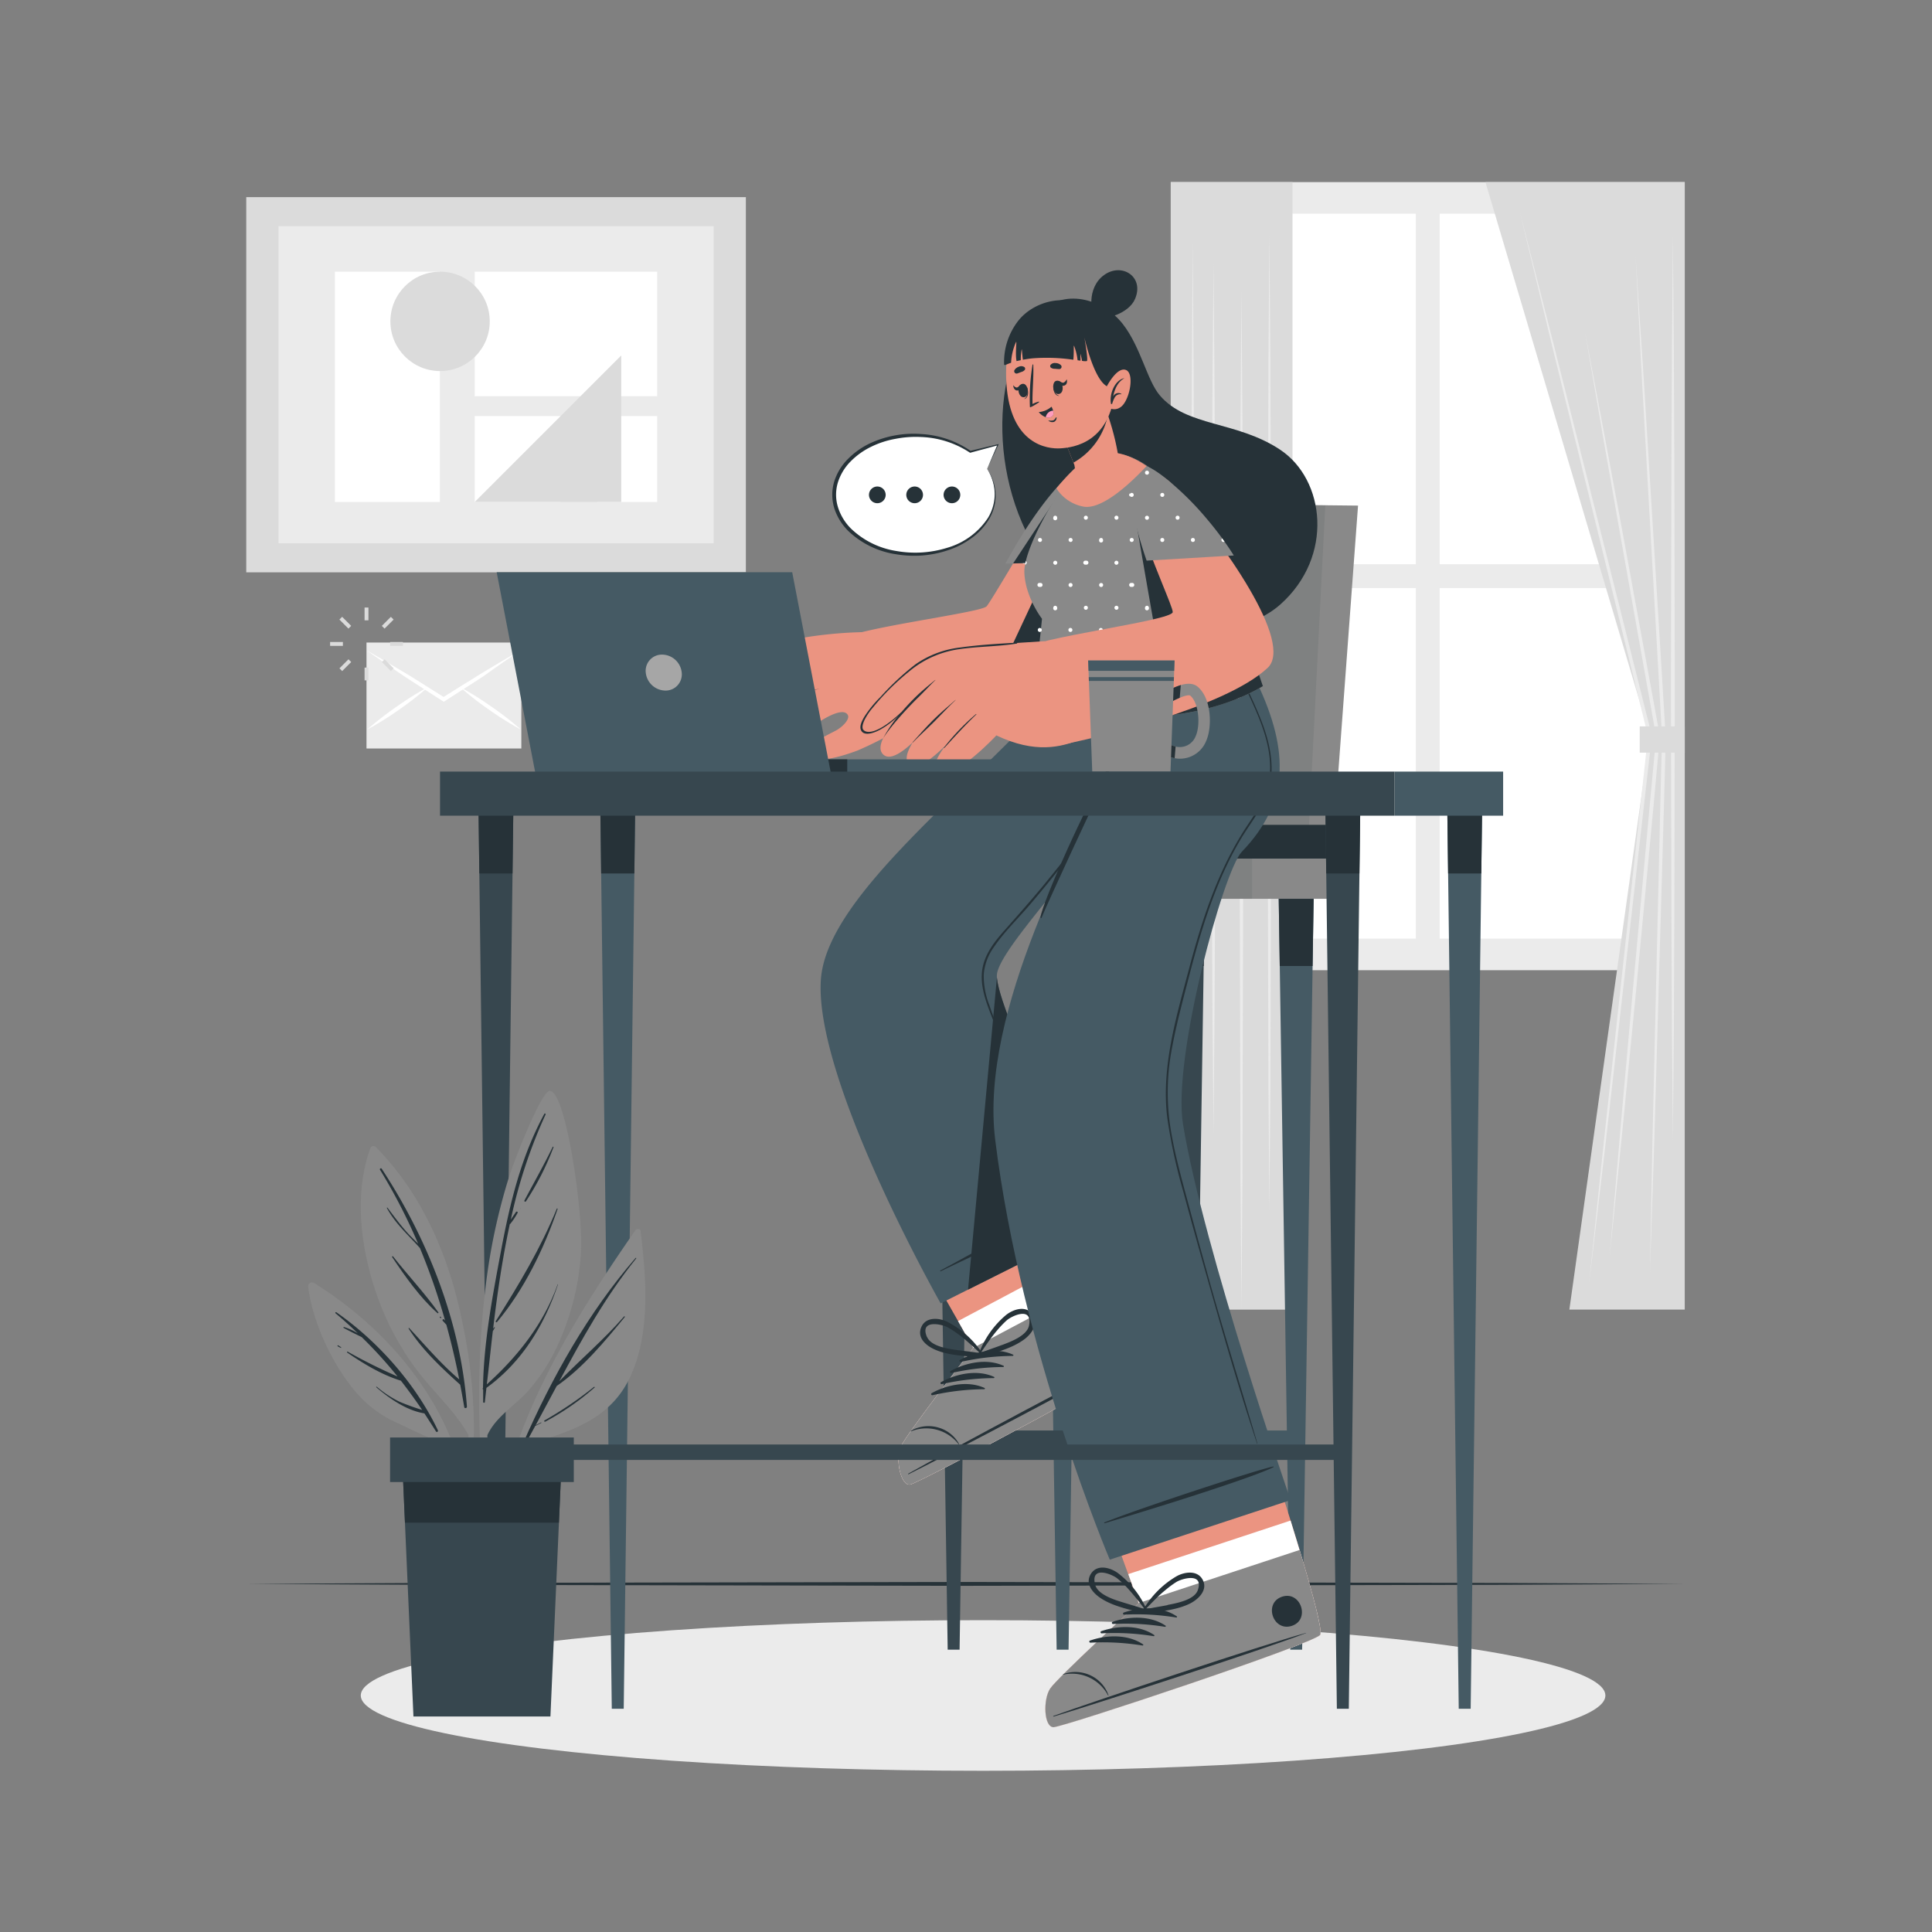 <svg xmlns="http://www.w3.org/2000/svg" viewBox="0 0 500 500"><rect x="0" y="0" width="500" height="500" fill="#808080" stroke="none"/><g id="freepik--background-complete--inject-23"><polygon points="63.99 409.91 110.49 409.67 157 409.58 250 409.41 343 409.58 389.51 409.67 436.01 409.91 389.51 410.15 343 410.24 250 410.41 157 410.24 110.49 410.15 63.99 409.91" style="fill:#263238"></polygon><rect x="63.73" y="51.02" width="129.3" height="97.1" style="fill:#dbdbdb"></rect><rect x="72.07" y="58.54" width="112.61" height="82.06" style="fill:#ebebeb"></rect><rect x="86.67" y="70.31" width="27.18" height="59.6" style="fill:#fff"></rect><rect x="122.86" y="70.31" width="47.22" height="32.23" style="fill:#fff"></rect><rect x="122.86" y="107.67" width="22.24" height="22.24" style="fill:#fff"></rect><rect x="154.56" y="107.67" width="15.52" height="22.24" style="fill:#fff"></rect><circle cx="113.89" cy="83.17" r="12.86" style="fill:#dbdbdb"></circle><polygon points="122.86 129.91 160.77 129.91 160.77 92 122.86 129.91" style="fill:#dbdbdb"></polygon><rect x="302.99" y="47.13" width="133.02" height="203.96" style="fill:#ebebeb"></rect><rect x="310.24" y="55.3" width="56.17" height="90.72" style="fill:#fff"></rect><rect x="372.59" y="55.3" width="56.17" height="90.72" style="fill:#fff"></rect><rect x="310.24" y="152.19" width="56.17" height="90.72" style="fill:#fff"></rect><rect x="372.59" y="152.19" width="56.17" height="90.72" style="fill:#fff"></rect><polygon points="384.43 47.13 436.01 47.13 436.01 338.92 406.15 338.92 426.99 190.44 384.43 47.13" style="fill:#dbdbdb"></polygon><polygon points="393.37 55.01 402.01 88.81 410.5 122.65 427.48 190.32 427.5 190.41 427.49 190.5 419.46 261.27 415.44 296.65 411.27 332.02 414.95 296.6 418.8 261.19 426.5 190.39 426.51 190.56 409.86 122.81 401.54 88.93 393.37 55.01" style="fill:#ebebeb"></polygon><polygon points="432.94 61 433.18 90.26 433.32 119.53 433.44 178.05 433.32 236.58 433.19 265.84 432.94 295.11 432.69 265.84 432.56 236.58 432.44 178.05 432.56 119.53 432.7 90.26 432.94 61" style="fill:#ebebeb"></polygon><path d="M423.3,66.48l2.06,31.08,1.92,31.09,3.81,62.17v0c-.25,11.55-.64,23.1-.95,34.65l-1,34.64-1,34.65L427,329.44l.66-34.65.81-34.65.82-34.65c.28-11.55.5-23.11.85-34.65v0l-3.5-62.2L424.9,97.59Z" style="fill:#ebebeb"></path><path d="M416.59,325l2.85-33.62,3-33.61c2.07-22.4,4.05-44.81,6.18-67.2v.13l-9.31-52.34-4.59-26.18-4.51-26.19,4.93,26.12L420,138.19l9.57,52.29v.13c-2,22.4-4.2,44.79-6.29,67.19L420,291.38Z" style="fill:#ebebeb"></path><rect x="424.36" y="187.99" width="11.65" height="6.8" style="fill:#dbdbdb"></rect><rect x="302.99" y="47.13" width="31.51" height="291.8" style="fill:#dbdbdb"></rect><polygon points="328.52 61 328.77 92.55 328.86 124.1 329.02 187.2 328.86 250.3 328.77 281.85 328.52 313.4 328.28 281.85 328.19 250.3 328.03 187.2 328.19 124.1 328.28 92.55 328.52 61" style="fill:#ebebeb"></polygon><polygon points="314.06 68.31 314.3 96.49 314.44 124.66 314.56 181 314.44 237.34 314.3 265.51 314.06 293.69 313.81 265.51 313.67 237.34 313.56 181 313.68 124.66 313.81 96.49 314.06 68.31" style="fill:#ebebeb"></polygon><polygon points="321.29 74.97 321.54 107.95 321.62 140.94 321.79 206.91 321.62 272.88 321.54 305.87 321.29 338.86 321.05 305.87 320.96 272.88 320.79 206.91 320.96 140.94 321.05 107.95 321.29 74.97" style="fill:#ebebeb"></polygon><polygon points="308.68 62.66 308.92 97.19 309.01 131.71 309.18 200.76 309.01 269.81 308.92 304.33 308.68 338.86 308.43 304.33 308.35 269.81 308.18 200.76 308.35 131.71 308.44 97.19 308.68 62.66" style="fill:#ebebeb"></polygon><rect x="94.85" y="166.29" width="40.07" height="27.42" style="fill:#ebebeb"></rect><path d="M94.85,168.3c3.45,1.94,6.85,4,10.23,6,1.7,1,3.36,2.07,5,3.11l5,3.13h-.54l5-3.13c1.68-1,3.34-2.1,5-3.11l5.09-3.05c1.71-1,3.41-2,5.14-3-1.61,1.15-3.26,2.25-4.88,3.37L125.12,175c-1.64,1.11-3.32,2.15-5,3.23l-5,3.21-.27.17-.27-.17-5-3.21c-1.66-1.08-3.33-2.12-5-3.23C101.37,172.78,98.08,170.59,94.85,168.3Z" style="fill:#fff"></path><path d="M95,188.83a83,83,0,0,1,7.61-5.92,81.78,81.78,0,0,1,8.18-5.11,81.4,81.4,0,0,1-7.61,5.93A81.7,81.7,0,0,1,95,188.83Z" style="fill:#fff"></path><path d="M134.83,188.83a82.85,82.85,0,0,1-8.18-5.1,80,80,0,0,1-7.6-5.93,81.64,81.64,0,0,1,8.17,5.11A80.37,80.37,0,0,1,134.83,188.83Z" style="fill:#fff"></path><rect x="94.35" y="157.23" width="1" height="3.31" style="fill:#dbdbdb"></rect><rect x="88.86" y="159.5" width="1" height="3.31" transform="translate(-87.78 110.39) rotate(-45)" style="fill:#dbdbdb"></rect><rect x="85.43" y="166.15" width="3.31" height="1" style="fill:#dbdbdb"></rect><rect x="87.71" y="171.65" width="3.31" height="1" transform="translate(-95.55 113.61) rotate(-45)" style="fill:#dbdbdb"></rect><rect x="94.35" y="172.77" width="1" height="3.31" style="fill:#dbdbdb"></rect><rect x="99.85" y="170.49" width="1" height="3.31" transform="translate(-92.33 121.38) rotate(-45)" style="fill:#dbdbdb"></rect><rect x="100.97" y="166.15" width="3.31" height="1" style="fill:#dbdbdb"></rect><rect x="98.69" y="160.66" width="3.31" height="1" transform="translate(-84.57 118.16) rotate(-45)" style="fill:#dbdbdb"></rect></g><g id="freepik--Shadow--inject-23"><ellipse cx="254.42" cy="438.79" rx="161.05" ry="19.49" style="fill:#ebebeb"></ellipse></g><g id="freepik--Chair--inject-23"><rect x="275" y="370.21" width="60.46" height="4" style="fill:#455a64"></rect><polygon points="279.54 231.05 279.25 250 277.41 370.21 277.35 374.21 276.54 426.94 273.46 426.94 272.65 374.21 272.59 370.21 270.75 250 270.46 231.05 279.54 231.05" style="fill:#455a64"></polygon><polygon points="270.46 231.05 279.54 231.05 279.25 250 270.75 250 270.46 231.05" style="fill:#263238"></polygon><polygon points="339.99 231.05 339.7 250 336.99 426.94 333.91 426.94 333.1 374.21 333.04 370.21 331.2 250 330.91 231.05 339.99 231.05" style="fill:#455a64"></polygon><polygon points="339.99 231.05 339.7 250 331.2 250 330.91 231.05 339.99 231.05" style="fill:#263238"></polygon><rect x="246.8" y="370.21" width="60.46" height="4" style="fill:#37474f"></rect><polygon points="251.34 231.05 251.05 250 249.21 370.21 249.15 374.21 248.34 426.94 245.26 426.94 242.55 250 242.26 231.05 251.34 231.05" style="fill:#37474f"></polygon><polygon points="242.26 231.05 251.34 231.05 251.05 250 242.55 250 242.26 231.05" style="fill:#263238"></polygon><polygon points="311.8 231.05 311.51 250 309.67 370.21 309.61 374.21 308.8 426.94 305.72 426.94 304.91 374.21 304.85 370.21 303.01 250 302.72 231.05 311.8 231.05" style="fill:#37474f"></polygon><polygon points="302.72 231.05 311.8 231.05 311.51 250 303.01 250 302.72 231.05" style="fill:#263238"></polygon><rect x="238.65" y="222.23" width="106.06" height="10.38" style="fill:#898989"></rect><rect x="238.65" y="222.23" width="85.38" height="10.38" style="fill:#263238;opacity:0.1"></rect><polygon points="351.46 130.85 344.69 222.23 281.43 222.23 280.86 213.46 275.39 130.07 342.98 130.76 351.46 130.85" style="fill:#898989"></polygon><polygon points="342.98 130.76 338.33 222.23 281.43 222.23 280.86 213.46 275.39 130.07 342.98 130.76" style="fill:#263238;opacity:0.1"></polygon><polygon points="345.34 213.46 344.69 222.23 281.43 222.23 280.86 213.46 345.34 213.46" style="fill:#263238"></polygon></g><g id="freepik--Character--inject-23"><path d="M268.72,81.2c-12.42,13.24-13.57,45.82,3.49,66.93,14.44,17.87,46.15,19.92,59.19,8.26,13.84-12.37,11.57-32.24-.09-40-11.26-7.49-24.18-5.87-31.14-14.05-3.34-3.92-4.91-12.47-9.58-18.47C285.38,77.19,275.08,74.41,268.72,81.2Z" style="fill:#263238"></path><path d="M283.64,131.27c-3.23,21.41-6.07,38-11.55,42.65-4.42,3.72-10.89,6.73-17.63,9.1a173.74,173.74,0,0,1-22.06,5.87c-2.3.47-4.22.82-5.58,1.08-3.37.62-11.59-21.14-9.51-24.16.48-.69,2.66-1.44,5.75-2.21,10.41-2.58,31.18-5.36,32.28-6.69s6.79-11.06,14.5-23.81c5.32-8.81,10.18-11.79,12.55-9.8C283.72,124.43,284.26,127.14,283.64,131.27Z" style="fill:#eb9481"></path><path d="M232.4,188.89A87.32,87.32,0,0,1,222,194.2c-2.88,1.1-11.25,4-12.77,1-1-2.08,3.68-4.38,7-6.08,1.74-.9,3.81-3,3.18-4.08-1.09-2-5.56.46-8.46,2.48-5.61,3.9-13,10.71-16.8,8-1.45-1,0-3.21,2.1-5.41-3.55,2.66-7.4,4.91-9,3.84a2,2,0,0,1-.66-2.64,2.63,2.63,0,0,1-2.93-.22c-1.32-1.18-.88-3.11.29-5.15a1.44,1.44,0,0,1-1.16-.63c-2.91-3.73,9.09-16.08,13.48-17.5,12.89-4.2,27-4.2,27-4.2C228.63,167.31,232.41,188.88,232.4,188.89Z" style="fill:#eb9481"></path><path d="M212.07,178.21a21.48,21.48,0,0,0-8.49,4.09c-2.9,2.36-5.1,5.43-7.74,8a.07.07,0,1,0,.11.1c1.23-1.34,2.61-2.56,3.9-3.85s2.48-2.57,3.82-3.74a21.36,21.36,0,0,1,8.42-4.6S212.1,178.2,212.07,178.21Z" style="fill:#263238"></path><path d="M209.17,172.83a53.49,53.49,0,0,0-9.92,4.37c-3.36,2.07-5.87,5.21-8.34,8.24q-2.24,2.72-4.33,5.54c-.06.08,0,.19.11.11q3.75-4.68,7.79-9.13a28.12,28.12,0,0,1,8.83-6.62c1.91-.92,3.9-1.68,5.87-2.45C209.22,172.88,209.2,172.82,209.17,172.83Z" style="fill:#263238"></path><path d="M205.08,168.26c-3.3,1-6.18,1.79-9,3.83a48.28,48.28,0,0,0-8.43,8.55c-1.34,1.69-2.63,3.43-3.89,5.18-.05.07.07.16.13.09a111.57,111.57,0,0,1,9.41-11,22,22,0,0,1,5.42-4.19,40.35,40.35,0,0,1,6.37-2.47S205.09,168.25,205.08,168.26Z" style="fill:#263238"></path><path d="M283.64,131.27c-3.23,21.41-6.07,38-11.55,42.65-4.42,3.72-10.89,6.73-17.63,9.1l27.93-59.72C283.72,124.43,284.26,127.14,283.64,131.27Z" style="fill:#263238"></path><path d="M285,127.57c0,.33,0,.68,0,1s0,.56-.06.86a101.09,101.09,0,0,1-2.63,15.85l-.88,0-.86,0-7,.23-1,0-6.94.23-.89,0-2.55.08-2,.07s7-13.42,15-21.52a12.08,12.08,0,0,1,2.52-2C281.33,120.44,284.93,121.58,285,127.57Z" style="fill:#898989"></path><circle cx="281.02" cy="122.32" r="0.52" style="fill:#fff"></circle><path d="M273.62,134a.52.52,0,1,1-.51-.52A.51.51,0,0,1,273.62,134Z" style="fill:#fff"></path><circle cx="281.02" cy="133.98" r="0.52" style="fill:#fff"></circle><circle cx="277.06" cy="128.08" r="0.52" style="fill:#fff"></circle><path d="M285,127.57c0,.33,0,.68,0,1h0a.52.52,0,1,1,0-1Z" style="fill:#fff"></path><path d="M265.71,145.63a.48.48,0,0,1-.06.24l-.89,0a.5.5,0,0,1-.08-.27.52.52,0,0,1,1,0Z" style="fill:#fff"></path><path d="M273.62,145.6l-1,0h0a.52.52,0,0,1,1,0Z" style="fill:#fff"></path><path d="M281.44,145.34l-.86,0a.51.51,0,0,1,.44-.25A.52.52,0,0,1,281.44,145.34Z" style="fill:#fff"></path><circle cx="269.15" cy="139.74" r="0.52" style="fill:#fff"></circle><circle cx="277.06" cy="139.74" r="0.52" style="fill:#fff"></circle><path d="M285,127.57c0,.33,0,.68,0,1s0,.56-.06.86a101.09,101.09,0,0,1-2.63,15.85l-.88,0-.86,0-7,.23-1,0-6.94.23-.89,0-2.55.08,15.47-23.43C281.33,120.44,284.93,121.58,285,127.57Z" style="fill:#263238"></path><path d="M235.55,384.2c2.47-.42,62.47-32.5,64-35.17.58-1-3.58-10-8.92-20.77-1.16-2.32-2.36-4.71-3.6-7.13-8-15.72-16.88-32.21-16.88-32.21l-40.2,21.35,18,31.62,3.94,6.95S234.4,371.4,233.05,374.5,233.08,384.62,235.55,384.2Z" style="fill:#eb9481"></path><path d="M235.55,384.2c2.47-.42,62.47-32.5,64-35.17.7-1.24-5.59-14.28-12.52-27.9l-39.09,20.76,3.94,6.95S234.4,371.4,233.05,374.5,233.08,384.62,235.55,384.2Z" style="fill:#fff"></path><path d="M235.55,384.2c2.47-.42,62.47-32.5,64-35.17.58-1-3.58-10-8.92-20.77l-38.75,20.58S234.4,371.4,233.05,374.5,233.08,384.62,235.55,384.2Z" style="fill:#898989"></path><path d="M235.13,381.34c9.93-5.62,50.49-27.38,60.73-32.18.08,0,.11,0,0,.06-9.71,5.79-50.45,27.21-60.67,32.29C235,381.61,234.92,381.46,235.13,381.34Z" style="fill:#263238"></path><path d="M235.75,370.28a9.15,9.15,0,0,1,7.33-.76,8.82,8.82,0,0,1,5.12,4.17c0,.06-.08.12-.12.06a10.58,10.58,0,0,0-12.26-3.34C235.74,370.44,235.67,370.33,235.75,370.28Z" style="fill:#263238"></path><path d="M248.51,351.92c4-2.21,9.42-3.28,13.68-1.33.17.08.06.31-.1.32a63.57,63.57,0,0,0-13.39,1.54A.28.28,0,0,1,248.51,351.92Z" style="fill:#263238"></path><path d="M246.05,354.8c4-2.21,9.42-3.29,13.68-1.33.17.07.06.31-.1.31a62.93,62.93,0,0,0-13.39,1.55A.28.28,0,0,1,246.05,354.8Z" style="fill:#263238"></path><path d="M243.59,357.67c4-2.21,9.42-3.28,13.68-1.33.17.08.06.31-.1.31a63,63,0,0,0-13.39,1.55A.28.28,0,0,1,243.59,357.67Z" style="fill:#263238"></path><path d="M241.13,360.54c4-2.21,9.42-3.28,13.68-1.33.17.08.06.31-.1.32a63,63,0,0,0-13.39,1.55A.29.29,0,0,1,241.13,360.54Z" style="fill:#263238"></path><path d="M288.19,341c4.52-2.4,8.26,4.63,3.73,7S283.66,343.38,288.19,341Z" style="fill:#263238"></path><path d="M241.89,349.24c3.67,1.64,7.92,1.63,11.85,2.08a.55.55,0,0,0,.55-.71.12.12,0,0,0,.06-.18,24,24,0,0,0-9.16-8.34c-2.19-1.08-5.64-1.36-6.78,1.42S239.74,348.28,241.89,349.24Zm-2-3.24c-1.94-4.59,3.81-3.34,5.39-2.48a25.53,25.53,0,0,1,2.93,1.93c1.95,1.44,3.66,3.13,5.45,4.75-1.91-.34-3.84-.51-5.76-.78C245.63,349.1,241,348.53,239.92,346Z" style="fill:#263238"></path><path d="M267.28,340.21c-1.72-2.46-5-1.42-6.93.12a24,24,0,0,0-7.09,10.16.12.12,0,0,0,.1.16.57.57,0,0,0,.7.58c3.73-1.31,7.88-2.25,11.09-4.66C267,345.16,268.9,342.54,267.28,340.21Zm-8,7.88c-1.82.69-3.66,1.28-5.46,2,1.39-2,2.69-4,4.28-5.84a26.25,26.25,0,0,1,2.42-2.53c1.35-1.19,6.69-3.68,5.81,1.23C265.87,345.69,261.47,347.27,259.31,348.09Z" style="fill:#263238"></path><path d="M258,253C259,264.71,285.94,316,285.94,316l-35.41,17.75-7.09,3.56s-32.77-57.77-31-83.77c1.51-22.06,39.7-49.86,63.19-77h31.66c-10,30.77-46.64,64.74-49.2,75.11A4.63,4.63,0,0,0,258,253Z" style="fill:#455a64"></path><path d="M243.4,328.79c7-3.73,4.91-2.75,11.91-6.4,3.43-1.79,20.63-10.8,24.1-11.94a.08.08,0,0,1,.07.14c-3,2.14-20.35,10.79-23.81,12.51-7.06,3.52-5.07,2.44-12.17,5.88A.11.11,0,1,1,243.4,328.79Z" style="fill:#263238"></path><path d="M303.57,181.32a375.89,375.89,0,0,1-34,48.38c-3.08,3.7-6.26,7.3-9.45,10.91-2.7,3-5.43,6.43-5.95,10.61-.57,4.66,1.46,9.19,3.09,13.43,1.8,4.68,3.62,9.35,5.52,14,2.06,5,4.21,10,6.6,14.81q1.84,3.72,3.85,7.35,1,1.81,2.07,3.6c.35.6,2.83,4.69,3.19,5.29.12.19.42.42.12-.08-.68-1.12-3.45-5.76-4.09-6.9-2.52-4.5-4.77-9.13-6.9-13.83s-4.17-9.58-6.09-14.43S257.63,264.85,256,260a20.82,20.82,0,0,1-1.41-7.79,14.07,14.07,0,0,1,2.64-7.12c2.72-4,6.36-7.48,9.49-11.17q9.76-11.49,18.54-23.76a328,328,0,0,0,18.48-28.74C303.74,181.31,303.62,181.25,303.57,181.32Z" style="fill:#263238"></path><path d="M285.94,316l-35.41,17.75L258,253C259,264.71,285.94,316,285.94,316Z" style="fill:#263238"></path><path d="M272.63,447c2.51,0,67.07-21.5,69-23.87.74-.9-1.84-10.48-5.29-22-.74-2.48-1.53-5-2.34-7.63-5.24-16.84-11.2-34.6-11.2-34.6l-43.23,14.26,12.4,34.2,2.71,7.51s-21,19.29-22.89,22.12S270.13,446.94,272.63,447Z" style="fill:#eb9481"></path><path d="M272.63,447c2.51,0,67.07-21.5,69-23.87.9-1.1-3.1-15-7.63-29.61l-42,13.86,2.71,7.51s-21,19.29-22.89,22.12S270.13,446.94,272.63,447Z" style="fill:#fff"></path><path d="M272.63,447c2.51,0,67.07-21.5,69-23.87.74-.9-1.84-10.48-5.29-22l-41.66,13.74s-21,19.29-22.89,22.12S270.13,446.94,272.63,447Z" style="fill:#898989"></path><path d="M272.7,444.05c10.73-3.86,54.39-18.46,65.29-21.46.09,0,.11,0,0,.06-10.55,4.07-54.32,18.31-65.25,21.58C272.53,444.3,272.47,444.14,272.7,444.05Z" style="fill:#263238"></path><path d="M275.18,433.26a9.16,9.16,0,0,1,7.35.48,8.87,8.87,0,0,1,4.35,5c0,.06-.1.1-.13,0a10.59,10.59,0,0,0-11.52-5.37C275.14,433.41,275.09,433.29,275.18,433.26Z" style="fill:#263238"></path><path d="M290.85,417.32c4.31-1.51,9.84-1.65,13.71,1,.15.1,0,.31-.15.29a63.12,63.12,0,0,0-13.46-.74A.28.28,0,0,1,290.85,417.32Z" style="fill:#263238"></path><path d="M287.94,419.73c4.31-1.5,9.84-1.64,13.71,1,.15.11,0,.32-.15.29a63.12,63.12,0,0,0-13.46-.73A.29.29,0,0,1,287.94,419.73Z" style="fill:#263238"></path><path d="M285,422.15c4.31-1.5,9.84-1.65,13.71,1,.15.1,0,.31-.14.29a63.24,63.24,0,0,0-13.47-.73A.29.29,0,0,1,285,422.15Z" style="fill:#263238"></path><path d="M282.12,424.57c4.31-1.51,9.84-1.65,13.71,1,.15.1,0,.31-.14.29a63.21,63.21,0,0,0-13.47-.74A.28.28,0,0,1,282.12,424.57Z" style="fill:#263238"></path><path d="M331.81,413.22c4.87-1.6,7.37,6,2.49,7.56S326.94,414.83,331.81,413.22Z" style="fill:#263238"></path><path d="M284.78,413.55c3.34,2.24,7.54,2.95,11.33,4.06.39.11.67-.27.66-.61a.13.13,0,0,0,.1-.17,24,24,0,0,0-7.63-9.77c-2-1.43-5.33-2.29-6.92.26S282.83,412.24,284.78,413.55ZM283.39,410c-1.14-4.86,4.31-2.65,5.73-1.53a26.25,26.25,0,0,1,2.56,2.39,70.32,70.32,0,0,1,4.57,5.61c-1.83-.66-3.7-1.16-5.55-1.75C288.49,414.05,284,412.71,283.39,410Z" style="fill:#263238"></path><path d="M311.33,409c-1.28-2.72-4.71-2.26-6.85-1.06a24,24,0,0,0-8.7,8.82.12.12,0,0,0,.07.18c-.05.33.18.75.59.68,3.9-.66,8.14-.88,11.72-2.72C310.25,413.78,312.54,411.51,311.33,409Zm-9.19,6.41c-1.91.37-3.82.65-5.72,1.09,1.71-1.72,3.33-3.5,5.2-5a24.67,24.67,0,0,1,2.82-2.08c1.53-.95,7.21-2.51,5.52,2.19C309,414.1,304.42,414.92,302.14,415.36Z" style="fill:#263238"></path><path d="M287.21,403.64,334,388.22S311.52,323.49,306.17,291c-2.82-17.09,10.47-65.63,15.19-70.54,12.06-12.55,12.6-25.68,3.87-44l-39.49,0s2.42,19.38,2.08,20.15C279,216.6,253.4,261.44,257.56,295,264.34,349.79,287.21,403.64,287.21,403.64Z" style="fill:#455a64"></path><path d="M285.82,394c9.62-3.86,40.32-13.89,43.73-14.47.08,0,.12.11.05.14-3,1.66-19.12,7.17-43.71,14.54A.11.11,0,0,1,285.82,394Z" style="fill:#263238"></path><path d="M284.75,177.25c.64,5.07.84,13.76,3.79,13.76s1.94-10.6,1.91-13c0-2.22.74-1.95.95.66.55,7.06.66,13.31-3.12,13.2S284,180.74,284,178.23C284,176.93,284.55,175.65,284.75,177.25Z" style="fill:#263238"></path><path d="M288.36,191.35a21.63,21.63,0,0,1,.13,5.36c0,.15-.61.06-.67-.05-.39-.72-.27-4.21-.41-5.14A.48.48,0,0,1,288.36,191.35Z" style="fill:#263238"></path><path d="M287.82,196.66C280.58,209.25,270,233,269.27,237.38c0,.22.2.33.29.11,1.65-4,12.68-27.91,18.93-40.78C288.62,196.46,287.94,196.44,287.82,196.66Z" style="fill:#263238"></path><path d="M307.76,252.56c3.14-12.13,6.82-24.33,13.22-35.19,1.77-3,3.91-5.79,5.58-8.84a19.91,19.91,0,0,0,2.52-9.26c.13-7-2.85-13.64-5.74-19.85-.08-.18-.35,0-.26.17,2.78,6,5.68,12.49,5.63,19.25a19.51,19.51,0,0,1-2.54,9.47c-1.48,2.67-3.32,5.12-4.9,7.72-6.44,10.54-10.29,22.4-13.44,34.28-3.35,12.67-7.34,25.7-5.75,38.93a141,141,0,0,0,4.21,19.34c1.79,6.72,3.66,13.42,5.56,20.12,4.26,15,8.53,30.1,13.49,44.92,0,.05.11,0,.09,0-3.93-13.44-8.11-26.79-11.91-40.27q-2.82-10.05-5.52-20.13c-1.79-6.7-3.73-13.39-4.9-20.23a60.06,60.06,0,0,1,.06-20.93C304.34,265.47,306.09,259,307.76,252.56Z" style="fill:#263238"></path><path d="M326.83,177.57a49.9,49.9,0,0,1-5.75,2.9l-.94.38A67.78,67.78,0,0,1,303,185.1c-17.57,2.14-34.15-1.52-35.55-3.8l1.87-17.75.1-1,.25-2.41s-4.34-5.56-4.57-12a9.36,9.36,0,0,1,.2-2.07c.05-.3.12-.61.2-.94,1.28-5.2,5.42-12.9,8.95-18.24a39.73,39.73,0,0,1,3.83-5.09c4-4.21,8.47-5.17,12.86-4h0a18.94,18.94,0,0,1,5.62,2.7,40.26,40.26,0,0,1,10.49,11.24c3.16,4.83,6.52,11.91,9.54,19.06.11.25.21.5.31.75C322.53,164.61,326.83,177.57,326.83,177.57Z" style="fill:#898989"></path><path d="M281.54,122.32a.52.52,0,0,1-.52.52.52.52,0,1,1,.52-.52Zm7.39-.51a.52.52,0,1,0,.52.51A.51.51,0,0,0,288.93,121.81Zm7.92,0a.52.52,0,1,0,.51.51A.51.51,0,0,0,296.85,121.81Zm-23.74,11.65a.52.52,0,0,0-.52.52.52.52,0,1,0,1,0A.51.51,0,0,0,273.11,133.46Zm7.91,0a.52.52,0,0,0-.52.52.52.52,0,0,0,.52.52.53.53,0,0,0,.52-.52A.52.52,0,0,0,281,133.46Zm7.91,0a.51.51,0,0,0-.51.52.52.52,0,1,0,.51-.52Zm7.92,0a.52.52,0,0,0-.52.52.52.52,0,1,0,1,0A.51.51,0,0,0,296.85,133.46Zm7.91,0a.52.52,0,0,0-.52.52.52.52,0,0,0,.52.52.53.53,0,0,0,.52-.52A.52.52,0,0,0,304.76,133.46Zm-27.7-5.89a.52.52,0,1,0,.52.51A.51.51,0,0,0,277.06,127.57Zm7.92,0a.52.52,0,1,0,.51.51A.51.51,0,0,0,285,127.57Zm7.91,0a.52.52,0,1,0,0,1,.52.52,0,1,0,0-1Zm7.91,0a.52.52,0,1,0,.52.51A.51.51,0,0,0,300.8,127.57ZM265.47,145.2c-.08.33-.15.64-.2.94a.51.51,0,0,0,.44-.51A.5.5,0,0,0,265.47,145.2Zm7.64-.08a.52.52,0,1,0,.51.51A.51.51,0,0,0,273.11,145.12Zm7.91,0a.52.52,0,1,0,0,1,.52.52,0,1,0,0-1Zm7.91,0a.52.52,0,1,0,.52.51A.51.51,0,0,0,288.93,145.12Zm7.92,0a.52.52,0,1,0,.51.51A.51.51,0,0,0,296.85,145.12Zm7.91,0a.52.52,0,1,0,0,1,.52.52,0,1,0,0-1Zm7.91,0a.52.52,0,1,0,.52.51A.51.51,0,0,0,312.67,145.12Zm-43.52-5.9a.52.52,0,0,0-.52.52.52.52,0,0,0,.52.52.53.53,0,0,0,.52-.52A.52.52,0,0,0,269.15,139.22Zm7.91,0a.51.51,0,0,0-.51.52.52.52,0,1,0,.51-.52Zm7.92,0a.52.52,0,0,0-.52.52.52.52,0,1,0,1,0A.51.51,0,0,0,285,139.22Zm7.91,0a.52.52,0,0,0-.52.52.52.52,0,0,0,.52.52.53.53,0,0,0,.52-.52A.52.52,0,0,0,292.89,139.22Zm7.91,0a.51.51,0,0,0-.51.52.52.52,0,1,0,.51-.52Zm7.92,0a.52.52,0,0,0-.52.52.52.52,0,1,0,1,0A.51.51,0,0,0,308.72,139.22Zm-35.61,17.55a.52.52,0,0,0-.52.52.52.52,0,1,0,1,0A.51.51,0,0,0,273.11,156.77Zm7.91,0a.52.52,0,0,0-.52.52.52.52,0,0,0,.52.52.53.53,0,0,0,.52-.52A.52.52,0,0,0,281,156.77Zm7.91,0a.51.51,0,0,0-.51.52.52.52,0,1,0,.51-.52Zm7.92,0a.52.52,0,0,0-.52.52.52.52,0,1,0,1,0A.51.51,0,0,0,296.85,156.77Zm7.91,0a.52.52,0,0,0-.52.52.52.52,0,0,0,.52.52.53.53,0,0,0,.52-.52A.52.52,0,0,0,304.76,156.77Zm7.91,0a.51.51,0,0,0-.51.52.52.52,0,1,0,.51-.52Zm-43.52-5.89a.52.52,0,1,0,0,1,.52.52,0,1,0,0-1Zm7.91,0a.52.52,0,1,0,.52.51A.51.51,0,0,0,277.06,150.88Zm7.92,0a.52.52,0,1,0,.51.51A.51.51,0,0,0,285,150.88Zm7.91,0a.52.52,0,1,0,0,1,.52.52,0,1,0,0-1Zm7.91,0a.52.52,0,1,0,.52.51A.51.51,0,0,0,300.8,150.88Zm7.92,0a.52.52,0,1,0,.51.51A.51.51,0,0,0,308.72,150.88Zm8,0-.14,0a.52.52,0,1,0,.45.77C317,151.4,316.88,151.15,316.77,150.9Zm-43.66,17.53a.52.52,0,1,0,.51.51A.51.51,0,0,0,273.11,168.43Zm7.91,0a.52.52,0,1,0,0,1,.52.52,0,1,0,0-1Zm7.91,0a.52.52,0,1,0,.52.51A.51.51,0,0,0,288.93,168.43Zm7.92,0a.52.52,0,1,0,.51.51A.51.51,0,0,0,296.85,168.43Zm7.91,0a.52.52,0,1,0,0,1,.52.52,0,1,0,0-1Zm7.91,0a.52.52,0,1,0,.52.51A.51.51,0,0,0,312.67,168.43Zm7.92,0a.52.52,0,1,0,.51.51A.51.51,0,0,0,320.59,168.43Zm-51.44-5.9a.52.52,0,0,0-.52.52.52.52,0,0,0,.52.52.53.53,0,0,0,.52-.52A.52.52,0,0,0,269.15,162.53Zm7.91,0a.51.51,0,0,0-.51.52.52.52,0,1,0,.51-.52Zm7.92,0a.52.52,0,0,0-.52.52.52.52,0,1,0,1,0A.51.51,0,0,0,285,162.53Zm7.91,0a.52.52,0,0,0-.52.52.52.52,0,0,0,.52.52.53.53,0,0,0,.52-.52A.52.52,0,0,0,292.89,162.53Zm7.91,0a.51.51,0,0,0-.51.52.52.52,0,1,0,.51-.52Zm7.92,0a.52.52,0,0,0-.52.52.52.52,0,1,0,1,0A.51.51,0,0,0,308.72,162.53Zm7.91,0a.52.52,0,0,0-.52.52.52.52,0,0,0,.52.52.53.53,0,0,0,.52-.52A.52.52,0,0,0,316.63,162.53Zm-43.52,17.55a.52.52,0,0,0-.52.52.52.52,0,1,0,1,0A.51.51,0,0,0,273.11,180.08Zm7.91,0a.52.52,0,0,0-.52.52.52.52,0,0,0,.52.52.53.53,0,0,0,.52-.52A.52.52,0,0,0,281,180.08Zm7.91,0a.51.51,0,0,0-.51.52.52.52,0,1,0,.51-.52Zm7.92,0a.52.52,0,0,0-.52.52.52.52,0,1,0,1,0A.51.51,0,0,0,296.85,180.08Zm7.91,0a.52.52,0,0,0-.52.52.52.52,0,0,0,.52.52.53.53,0,0,0,.52-.52A.52.52,0,0,0,304.76,180.08Zm7.91,0a.51.51,0,0,0-.51.52.52.52,0,1,0,.51-.52Zm7.92,0a.52.52,0,0,0-.52.52.45.45,0,0,0,.07.25l.94-.38A.5.5,0,0,0,320.59,180.08Zm-51.44-5.89a.52.52,0,1,0,0,1,.52.52,0,1,0,0-1Zm7.91,0a.52.52,0,1,0,.52.51A.51.51,0,0,0,277.06,174.19Zm7.92,0a.52.52,0,1,0,.51.51A.51.51,0,0,0,285,174.19Zm7.91,0a.52.52,0,1,0,0,1,.52.52,0,1,0,0-1Zm7.91,0a.52.52,0,1,0,.52.51A.51.51,0,0,0,300.8,174.19Zm7.92,0a.52.52,0,1,0,.51.51A.51.51,0,0,0,308.72,174.19Zm7.91,0a.52.52,0,1,0,0,1,.52.52,0,1,0,0-1Zm7.91,0a.52.52,0,1,0,.52.51A.51.51,0,0,0,324.54,174.19Z" style="fill:#fff"></path><path d="M326.83,177.57c-7.2,4.27-15.64,6.54-23.86,7.53-3.82-19.52-10.32-58.09-11.85-67.2a18.94,18.94,0,0,1,5.62,2.7,40.26,40.26,0,0,1,10.49,11.24C316.23,145.61,326.83,177.57,326.83,177.57Z" style="fill:#263238"></path><path d="M303.67,125.64c13.13,15,31.28,40.77,24.38,47.22-11.35,10.59-46,18.5-53.95,20-3.44.64-11.83-21.57-9.7-24.64s39-7.52,39.1-9.81c.07-1.29-5.07-12.14-9.56-25.65C288.75,117.16,299.91,121.33,303.67,125.64Z" style="fill:#eb9481"></path><path d="M270.34,165.94s-10.62.6-17.55,1.32c-3.87.4-10.43,1.68-13.14,3.27-4,2.38-19.44,14.93-16.48,18.73,2.68,3.44,14.54-9,14.54-9s-13.08,11.52-9.08,15.06S244.14,183,244.14,183s-13.17,12.13-8.48,15.14c3.55,2.27,14.8-11.51,14.8-11.51s-11.25,10.51-7.7,13c3.92,2.75,15.1-9.31,15.1-9.31,10.08,4.82,16.86,3,21.52,1.11C280.51,191,270.34,165.94,270.34,165.94Z" style="fill:#eb9481"></path><path d="M242,176c-1.58,1.29-3.2,2.6-4.66,4s-2.88,2.92-4.21,4.48a35.3,35.3,0,0,0-4.57,6.58c2.56-4,7.72-9.24,9.19-10.67s2.85-2.94,4.31-4.37C242.08,176,242,175.94,242,176Z" style="fill:#263238"></path><path d="M247.26,181.16c-2,1.75-4,3.4-5.83,5.24s-3.48,3.71-5.22,5.66c-.13.15,0,.17.13,0,1.81-1.87,3.63-3.47,5.47-5.32s3.6-3.78,5.49-5.56C247.33,181.18,247.29,181.13,247.26,181.16Z" style="fill:#263238"></path><path d="M252.58,184.81a58.27,58.27,0,0,0-8.3,8.68c-.13.16,0,.17.18,0,2.7-2.94,4.8-5.27,8.21-8.6C252.73,184.86,252.65,184.75,252.58,184.81Z" style="fill:#263238"></path><path d="M263.15,166.32c-4.85.28-9.82.57-14.63,1.25a25.16,25.16,0,0,0-11.61,4.37,68.15,68.15,0,0,0-9,8.38,30.1,30.1,0,0,0-4.18,5.11c-.67,1.13-1.65,2.91-.58,4,1.3,1.37,5.68-.33,10.11-4.9.16-.16.05-.25-.12-.1-6.26,5.79-8.94,5.34-9.69,4.46-.48-.56-.12-1.62.23-2.43a15.33,15.33,0,0,1,2.15-3.26,65.09,65.09,0,0,1,9.44-9.41A25.68,25.68,0,0,1,248.3,168c4.92-.72,10-.66,14.88-1.45C263.28,166.49,263.25,166.32,263.15,166.32Z" style="fill:#263238"></path><path d="M319.3,143.76l-22.55,1.33a103.43,103.43,0,0,1-4.17-15.85c-.06-.32-.11-.64-.16-.94,0-.1,0-.19,0-.28v0c-1.27-8.3,1.32-10.6,9.35-4.16a76.86,76.86,0,0,1,10.45,10.3l.29.34c1.52,1.8,2.8,3.47,3.83,4.88.21.29.42.57.6.84C318.46,142.36,319.3,143.76,319.3,143.76Z" style="fill:#898989"></path><path d="M297.36,122.32a.52.52,0,1,1-.51-.51A.51.51,0,0,1,297.36,122.32Z" style="fill:#fff"></path><path d="M297.36,134a.52.52,0,1,1-.51-.52A.51.51,0,0,1,297.36,134Z" style="fill:#fff"></path><circle cx="304.76" cy="133.98" r="0.52" style="fill:#fff"></circle><circle cx="292.89" cy="128.08" r="0.52" style="fill:#fff"></circle><circle cx="300.8" cy="128.08" r="0.52" style="fill:#fff"></circle><circle cx="300.8" cy="139.74" r="0.52" style="fill:#fff"></circle><circle cx="308.72" cy="139.74" r="0.52" style="fill:#fff"></circle><path d="M316.9,140.18a.5.5,0,0,1-.27.08.52.52,0,0,1-.52-.52.5.5,0,0,1,.19-.4C316.51,139.63,316.72,139.91,316.9,140.18Z" style="fill:#fff"></path><path d="M283.56,82c-1.25-.47-2.45-7.48,2.17-10.82s10.51.47,8,6.22C292.2,81,286.22,83,283.56,82Z" style="fill:#263238"></path><path d="M296.74,120.6l-.07.08c-3.68,3.94-11.09,11.09-16.05,10.47a10.57,10.57,0,0,1-7.21-4.75,49.29,49.29,0,0,1,4.78-5.22C284,115.15,290.67,116.47,296.74,120.6Z" style="fill:#eb9481"></path><path d="M289.62,119.51c-.08,1.07-4,8.56-8.73,9.08-1.55.16-2.84-8.26-2.84-8.26l-.24-.6-3.31-8.41,9.21-8.17,1.34-1.1s.76,2.36,1.67,5.31c0,.14.08.27.13.42s.11.32.15.48c.14.43.28.88.42,1.33s.2.68.3,1,.19.71.3,1.08A59.65,59.65,0,0,1,289.62,119.51Z" style="fill:#eb9481"></path><path d="M286.72,107.36a18.13,18.13,0,0,1-8.91,12.37l-3.31-8.41,9.21-8.17,1.34-1.1S285.81,104.41,286.72,107.36Z" style="fill:#263238"></path><path d="M260.46,99.25c1,15.83,10.62,17,14,16.78,3.1-.2,13.62-1.29,14.24-17.13s-7.06-20.38-14.17-20.29S259.44,83.43,260.46,99.25Z" style="fill:#eb9481"></path><path d="M263.23,96.66c.36-.1.68-.24,1-.37a1.8,1.8,0,0,0,1-.58.56.56,0,0,0-.09-.68,1.44,1.44,0,0,0-1.42-.14,2.09,2.09,0,0,0-1.18.9A.61.61,0,0,0,263.23,96.66Z" style="fill:#263238"></path><path d="M274.15,95.52a10.17,10.17,0,0,1-1.1-.08,1.74,1.74,0,0,1-1.09-.29.57.57,0,0,1-.1-.69,1.41,1.41,0,0,1,1.33-.5,2,2,0,0,1,1.37.54A.6.6,0,0,1,274.15,95.52Z" style="fill:#263238"></path><path d="M272.59,99.77s.09,0,.09.08c.09,1.08.37,2.3,1.38,2.55,0,0,0,.06,0,.06C272.85,102.42,272.5,100.8,272.59,99.77Z" style="fill:#263238"></path><path d="M273.42,98.54c1.71-.32,2.24,3.12.65,3.42S272,98.81,273.42,98.54Z" style="fill:#263238"></path><path d="M274.13,98.62c.33.15.67.45,1,.43s.69-.43.91-.82c0,0,.06,0,.07,0,.11.66,0,1.38-.74,1.58s-1.18-.32-1.45-1C273.91,98.76,274,98.56,274.13,98.62Z" style="fill:#263238"></path><path d="M265.83,100.29s-.08.07-.07.11c.2,1.06.26,2.31-.65,2.82,0,0,0,.07,0,.06C266.28,102.92,266.19,101.27,265.83,100.29Z" style="fill:#263238"></path><path d="M264.7,99.33c-1.74.14-1.32,3.61.28,3.47S266.15,99.21,264.7,99.33Z" style="fill:#263238"></path><path d="M264,99.65c-.25.21-.48.58-.8.64s-.7-.27-1-.6c0,0,0,0,0,0,.06.66.36,1.33,1,1.38s.95-.57,1-1.25C264.22,99.73,264.1,99.56,264,99.65Z" style="fill:#263238"></path><path d="M273.3,108c-.2.3-.39.69-.77.8a3,3,0,0,1-1.19,0,0,0,0,0,0,0,.06,1.46,1.46,0,0,0,1.46.31,1.15,1.15,0,0,0,.64-1.1C273.42,108,273.33,108,273.3,108Z" style="fill:#263238"></path><path d="M268.88,103.93a7,7,0,0,0-1.66.63c-.1-3.39.34-6.77.19-10.15a.1.1,0,0,0-.2,0,54.2,54.2,0,0,0-.67,10.92c0,.37,2.37-1.22,2.37-1.22S268.9,103.93,268.88,103.93Z" style="fill:#263238"></path><path d="M287.72,100.25c-3.93.41-6.75-11.45-7.08-12.91.16.93,1,5.86.64,6.11a3.82,3.82,0,0,1-1.26-.06h0a11.78,11.78,0,0,0-.39-1.75c-.07-.27,0,.61,0,1.7l-.75-.1a14.41,14.41,0,0,0-.9-3.71c-.18-.45,0,1.67-.2,3.57a47.68,47.68,0,0,0-10.49-.37c-1,.1-1.82.23-2.56.37-.21-1.46-.26-3-.32-2.69a14.25,14.25,0,0,0-.23,2.8l-1.1.24c-.39-2,.13-5.48-.13-4.93a14.67,14.67,0,0,0-1.28,5.36c-1.37.47-1.72.8-1.81.44a17.4,17.4,0,0,1,3.74-11.4c4.24-5.29,13.83-7.81,20.32-1.49,0,0,4.94,2.32,6.32,7S290,100,287.72,100.25Z" style="fill:#263238"></path><path d="M286.29,100.27s2.68-5.41,5.08-4.53.92,8.37-1.54,9.74a2.69,2.69,0,0,1-3.77-.89Z" style="fill:#eb9481"></path><path d="M290.89,97.88a0,0,0,0,1,0,.06c-1.72,1-2.42,2.86-2.83,4.72a1.48,1.48,0,0,1,2.13-.73.06.06,0,0,1,0,.11,1.63,1.63,0,0,0-1.71.84,7.48,7.48,0,0,0-.64,1.58c-.06.18-.37.13-.34-.06v-.05C287.11,102,288.43,98.49,290.89,97.88Z" style="fill:#263238"></path><path d="M268.83,106.65a4.49,4.49,0,0,0,1.81,1.33,2,2,0,0,0,1.21,0c.87-.25.87-1,.69-1.73a4.75,4.75,0,0,0-.41-1A5.78,5.78,0,0,1,268.83,106.65Z" style="fill:#263238"></path><path d="M270.64,108a2,2,0,0,0,1.21,0c.87-.25.87-1,.69-1.73A2.06,2.06,0,0,0,270.64,108Z" style="fill:#ff9cbd"></path></g><g id="freepik--speech-bubble--inject-23"><path d="M255.46,121.36a12.15,12.15,0,0,1,2.08,6.71c0,8.5-9.33,15.39-20.84,15.39s-20.82-6.89-20.82-15.39,9.32-15.39,20.82-15.39a25,25,0,0,1,14.37,4.26l7.18-1.82Z" style="fill:#fff"></path><path d="M255.46,121.36a11.87,11.87,0,0,1,.56,12.91,16.35,16.35,0,0,1-4.59,5,21.83,21.83,0,0,1-6.07,3.12,27.8,27.8,0,0,1-6.7,1.37,28.4,28.4,0,0,1-6.83-.33,22.71,22.71,0,0,1-12.22-5.94,14.62,14.62,0,0,1-3.67-5.87,11.89,11.89,0,0,1-.06-6.94,14.31,14.31,0,0,1,3.58-5.91,20.15,20.15,0,0,1,5.62-4,26.74,26.74,0,0,1,13.35-2.44,24.9,24.9,0,0,1,12.78,4.37l-.19,0,7.2-1.72.25-.06-.11.23Zm0,0,2.68-6.29.14.16-7.15,1.93-.1,0-.09-.06a24.42,24.42,0,0,0-12.55-4,27.23,27.23,0,0,0-6.63.47,23.6,23.6,0,0,0-6.3,2.05,19.1,19.1,0,0,0-5.34,3.82,13.4,13.4,0,0,0-3.31,5.54,10.92,10.92,0,0,0,.09,6.38,13.44,13.44,0,0,0,3.39,5.49A21.76,21.76,0,0,0,232,142.6a27.82,27.82,0,0,0,13.16-.84,18.86,18.86,0,0,0,10.51-7.71,12,12,0,0,0,1.76-6.34A12.36,12.36,0,0,0,255.46,121.36Z" style="fill:#263238"></path><path d="M229.21,128.07a2.16,2.16,0,1,0-2.16,2.16A2.16,2.16,0,0,0,229.21,128.07Z" style="fill:#263238"></path><path d="M238.87,128.07a2.16,2.16,0,1,0-2.16,2.16A2.16,2.16,0,0,0,238.87,128.07Z" style="fill:#263238"></path><path d="M248.52,128.07a2.16,2.16,0,1,0-2.16,2.16A2.16,2.16,0,0,0,248.52,128.07Z" style="fill:#263238"></path></g><g id="freepik--Device--inject-23"><rect x="179.77" y="196.52" width="78.48" height="3.52" style="fill:#455a64"></rect><rect x="179.77" y="196.52" width="39.5" height="3.52" style="fill:#263238"></rect><polygon points="215.02 200.04 138.54 200.04 128.54 148.09 205.02 148.09 215.02 200.04" style="fill:#455a64"></polygon><path d="M176.43,174.06a4.19,4.19,0,0,1-4.24,4.66,5.18,5.18,0,0,1-5.07-4.66,4.2,4.2,0,0,1,4.25-4.65A5.17,5.17,0,0,1,176.43,174.06Z" style="fill:#a6a6a6"></path></g><g id="freepik--Mug--inject-23"><path d="M312.12,191.84a7.3,7.3,0,0,1-8.12,4.38,9.47,9.47,0,0,1-2-.62l1.19-2.76a6,6,0,0,0,1.08.37,4.4,4.4,0,0,0,5.14-2.62c1.31-2.84.87-8.68-1.35-10.54-.15-.14-.72-.3-2.73.54-.37.16-.79.34-1.26.57a5.32,5.32,0,0,1-1.14.48l-.33-1.46-.42-1.44c.13-.05.33-.15.59-.28a19.26,19.26,0,0,1,2.84-1.17c1.51-.45,3.16-.57,4.38.46C313.58,180.79,313.76,188.28,312.12,191.84Z" style="fill:#898989"></path><path d="M303.17,192.84a6,6,0,0,0,1.08.37l-.25,3a9.47,9.47,0,0,1-2-.62Z" style="fill:#263238"></path><path d="M305.59,177.29l-.28,3.3c-.37.16-.79.34-1.26.57a5.32,5.32,0,0,1-1.14.48l-.33-1.46-.42-1.44c.13-.05.33-.15.59-.28A19.26,19.26,0,0,1,305.59,177.29Z" style="fill:#263238"></path><polygon points="303.98 170.94 303.88 173.61 303.82 175.24 303.79 176.22 302.92 199.69 282.67 199.69 281.8 176.22 281.77 175.24 281.71 173.61 281.61 170.94 303.98 170.94" style="fill:#898989"></polygon><polygon points="303.98 170.94 303.88 173.61 281.71 173.61 281.61 170.94 303.98 170.94" style="fill:#455a64"></polygon><polygon points="303.82 175.24 303.79 176.22 281.8 176.22 281.77 175.24 303.82 175.24" style="fill:#455a64"></polygon></g><g id="freepik--Desk--inject-23"><polygon points="164.42 206.34 164.17 226.05 161.42 442.23 158.33 442.23 155.58 226.05 155.33 206.34 164.42 206.34" style="fill:#455a64"></polygon><polygon points="155.33 206.34 164.42 206.34 164.17 226.05 155.58 226.05 155.33 206.34" style="fill:#263238"></polygon><polygon points="383.61 206.34 383.36 226.05 380.61 442.23 377.52 442.23 374.77 226.05 374.52 206.34 383.61 206.34" style="fill:#455a64"></polygon><polygon points="383.61 206.34 383.36 226.05 374.77 226.05 374.52 206.34 383.61 206.34" style="fill:#263238"></polygon><polygon points="132.89 206.34 132.64 226.05 129.89 442.23 126.8 442.23 124.05 226.05 123.8 206.34 132.89 206.34" style="fill:#37474f"></polygon><polygon points="123.8 206.34 132.89 206.34 132.64 226.05 124.05 226.05 123.8 206.34" style="fill:#263238"></polygon><polygon points="352.07 206.34 351.82 226.05 349.07 442.23 345.98 442.23 343.23 226.05 342.98 206.34 352.07 206.34" style="fill:#37474f"></polygon><polygon points="342.98 206.34 352.07 206.34 351.82 226.05 343.23 226.05 342.98 206.34" style="fill:#263238"></polygon><rect x="128.35" y="373.83" width="216.91" height="4" style="fill:#37474f"></rect><rect x="360.91" y="199.69" width="28.1" height="11.41" style="fill:#455a64"></rect><rect x="113.88" y="199.69" width="247.03" height="11.41" style="fill:#37474f"></rect></g><g id="freepik--Plant--inject-23"><path d="M164.46,318.36c-16.09,23.18-32.8,50-36.23,78.6,0,.43.66.55.74.12a169.57,169.57,0,0,1,6.75-23c10.93-3.35,21.67-6.15,27.14-17.25,5.57-11.41,4.4-26,2.92-38.25C165.68,317.92,164.79,317.92,164.46,318.36Z" style="fill:#898989"></path><path d="M135.36,373.55c7.41-16.95,16.95-34,29.14-48,.08-.09.21,0,.14.14-8,9.95-14,20.77-19.9,31.78,5.51-5.68,11.55-10.77,16.77-16.78.1-.11.26,0,.17.17-5.18,6.3-10.83,13.15-17.6,17.83q-2.7,5.07-5.45,10.15c.45-.25.92-.48,1.39-.72.08,0,.15.08.07.12-.52.27-1,.55-1.56.78-.87,1.6-1.74,3.21-2.63,4.81C135.7,374.21,135.2,373.91,135.36,373.55Z" style="fill:#263238"></path><path d="M140.92,367.61a97.93,97.93,0,0,0,12.8-8.68c.11-.09.27.07.16.16a68,68,0,0,1-12.77,8.84C140.9,368,140.71,367.73,140.92,367.61Z" style="fill:#263238"></path><path d="M126.19,399.63c0,.35.63.32.61,0-.18-9.38-.53-18.79-.67-28.21,2.26-4.91,7.34-7.74,10.81-11.73a49.63,49.63,0,0,0,6.41-9.5,67,67,0,0,0,7-26.07c.7-10.05-4.06-43-8.26-41.75-2.17.66-8.79,17.25-10.51,22.72a156.22,156.22,0,0,0-5.87,27.65C122.93,354.85,123.87,377.49,126.19,399.63Z" style="fill:#898989"></path><path d="M125,359.21l0,0c.17-11.87,2.5-23.92,4.66-35.49,2.34-12.47,5.15-24.23,11.21-35.46.11-.21.42,0,.32.18a130.8,130.8,0,0,0-9,27.22c.41-.68.91-1.32,1.34-2,.16-.25.58,0,.42.23a17.46,17.46,0,0,1-1.91,2.87.18.18,0,0,1-.09,0c-1.93,8.92-3.25,18-4.33,27.1.09-.12.19-.25.29-.36s.18,0,.14.1c-.16.31-.34.61-.51.91-.55,4.61-1,9.2-1.55,13.76,8-7.22,14.7-15.64,18.34-25.89,0-.05.09,0,.08,0-3.55,10.63-9.36,20.15-18.52,26.8-.14,1.23-.27,2.46-.41,3.68,0,.25-.44.2-.44,0,0-1.08,0-2.16,0-3.25A.25.25,0,0,1,125,359.21Z" style="fill:#263238"></path><path d="M128.3,341.92c6-9.49,11.54-18.71,15.81-29.13,0-.12.24,0,.2.08-3.55,10.34-8.64,20.85-15.69,29.28C128.48,342.32,128.18,342.11,128.3,341.92Z" style="fill:#263238"></path><path d="M135.7,310.73c2.45-4.65,5.05-9.18,7.34-13.92.07-.13.25,0,.2.11a70.72,70.72,0,0,1-7.14,14A.23.23,0,0,1,135.7,310.73Z" style="fill:#263238"></path><path d="M134.74,312.75c.06,0,.06.07,0,.08S134.69,312.75,134.74,312.75Z" style="fill:#263238"></path><path d="M121.25,371.38a95.12,95.12,0,0,1-1.66,18.53c.12.66.23,1.32.35,2,1.76-6.78,2.73-20.17,2.72-21.31v0a136.43,136.43,0,0,0-2.88-27.82c-3.4-17.14-10.22-33.49-22.6-46a.86.86,0,0,0-1.32.31c-4.49,12.46-2.37,27.12,2.11,39.29A72.21,72.21,0,0,0,108,354.73C112.32,360.4,117.72,365.15,121.25,371.38Z" style="fill:#898989"></path><path d="M98.77,302.45c11.91,18.14,20.47,39.82,22.07,61.61,0,.39-.62.51-.69.11-.33-1.95-.68-3.88-1.05-5.81h0c-4.84-4.37-9.81-9-13.35-14.53-.06-.09.08-.21.16-.13,4.23,4.57,8.19,9.25,12.94,13.29q-1.42-7.2-3.34-14.16l-.93-1c-.2-.23.12-.58.33-.35l.28.29A167,167,0,0,0,108.68,323c-3-3.37-6.33-6.26-8.56-10.37a.09.09,0,0,1,.15-.09c1.76,2.33,3.48,4.68,5.46,6.83.8.86,1.66,1.66,2.48,2.5a144.9,144.9,0,0,0-9.88-19.16A.26.26,0,0,1,98.77,302.45Z" style="fill:#263238"></path><path d="M101.73,325.17c3.82,4.85,8.15,9.45,11.72,14.47.1.14-.11.3-.24.19-4.51-4-8.39-9.52-11.73-14.51C101.38,325.17,101.61,325,101.73,325.17Z" style="fill:#263238"></path><path d="M114,340.77l.17.15c.11.11-.06.28-.17.18l-.16-.16C113.72,340.84,113.88,340.66,114,340.77Z" style="fill:#263238"></path><path d="M79.75,333c1.19,9.47,6.52,20.68,12.83,27.83a30.1,30.1,0,0,0,10,7.32c4.28,2,8.77,4.24,13.18,5.82a85.74,85.74,0,0,1,5.08,16.22c.12-.48.25-1,.38-1.46-3.5-24-19.67-44.1-40-56.72A1,1,0,0,0,79.75,333Z" style="fill:#898989"></path><path d="M86.84,339.88c-.14-.12,0-.38.2-.27,10.78,7.51,20.62,18.64,26.28,30.54.16.32-.29.63-.49.3-1-1.59-2-3.14-3-4.67h0c-4.57-.73-9-3.8-12.43-6.74-.09-.08,0-.22.13-.14a27.87,27.87,0,0,0,5.87,3.87,61,61,0,0,0,5.85,2.12c-1.77-2.62-3.6-5.13-5.5-7.57-4.94-1.52-9.69-4.39-13.89-7.28-.13-.09,0-.31.13-.23a136.85,136.85,0,0,0,12.89,6.42,114,114,0,0,0-9.27-10.19c-1.57-.77-3.16-1.55-4.68-2.38a.13.13,0,0,1,.09-.23,16.44,16.44,0,0,1,3.59,1.63C90.78,343.31,88.88,341.57,86.84,339.88Z" style="fill:#263238"></path><path d="M87.51,348.17a5.94,5.94,0,0,1,.78.53c.07.06,0,.16-.09.12a4.59,4.59,0,0,1-.82-.43A.13.13,0,0,1,87.51,348.17Z" style="fill:#263238"></path><polygon points="145.45 375.77 144.65 394.06 142.45 444.23 107 444.23 104.8 394.06 104 375.77 145.45 375.77" style="fill:#37474f"></polygon><polygon points="145.45 375.77 144.65 394.06 104.8 394.06 104 375.77 145.45 375.77" style="fill:#263238"></polygon><rect x="100.95" y="372.02" width="47.55" height="11.53" style="fill:#37474f"></rect></g></svg>